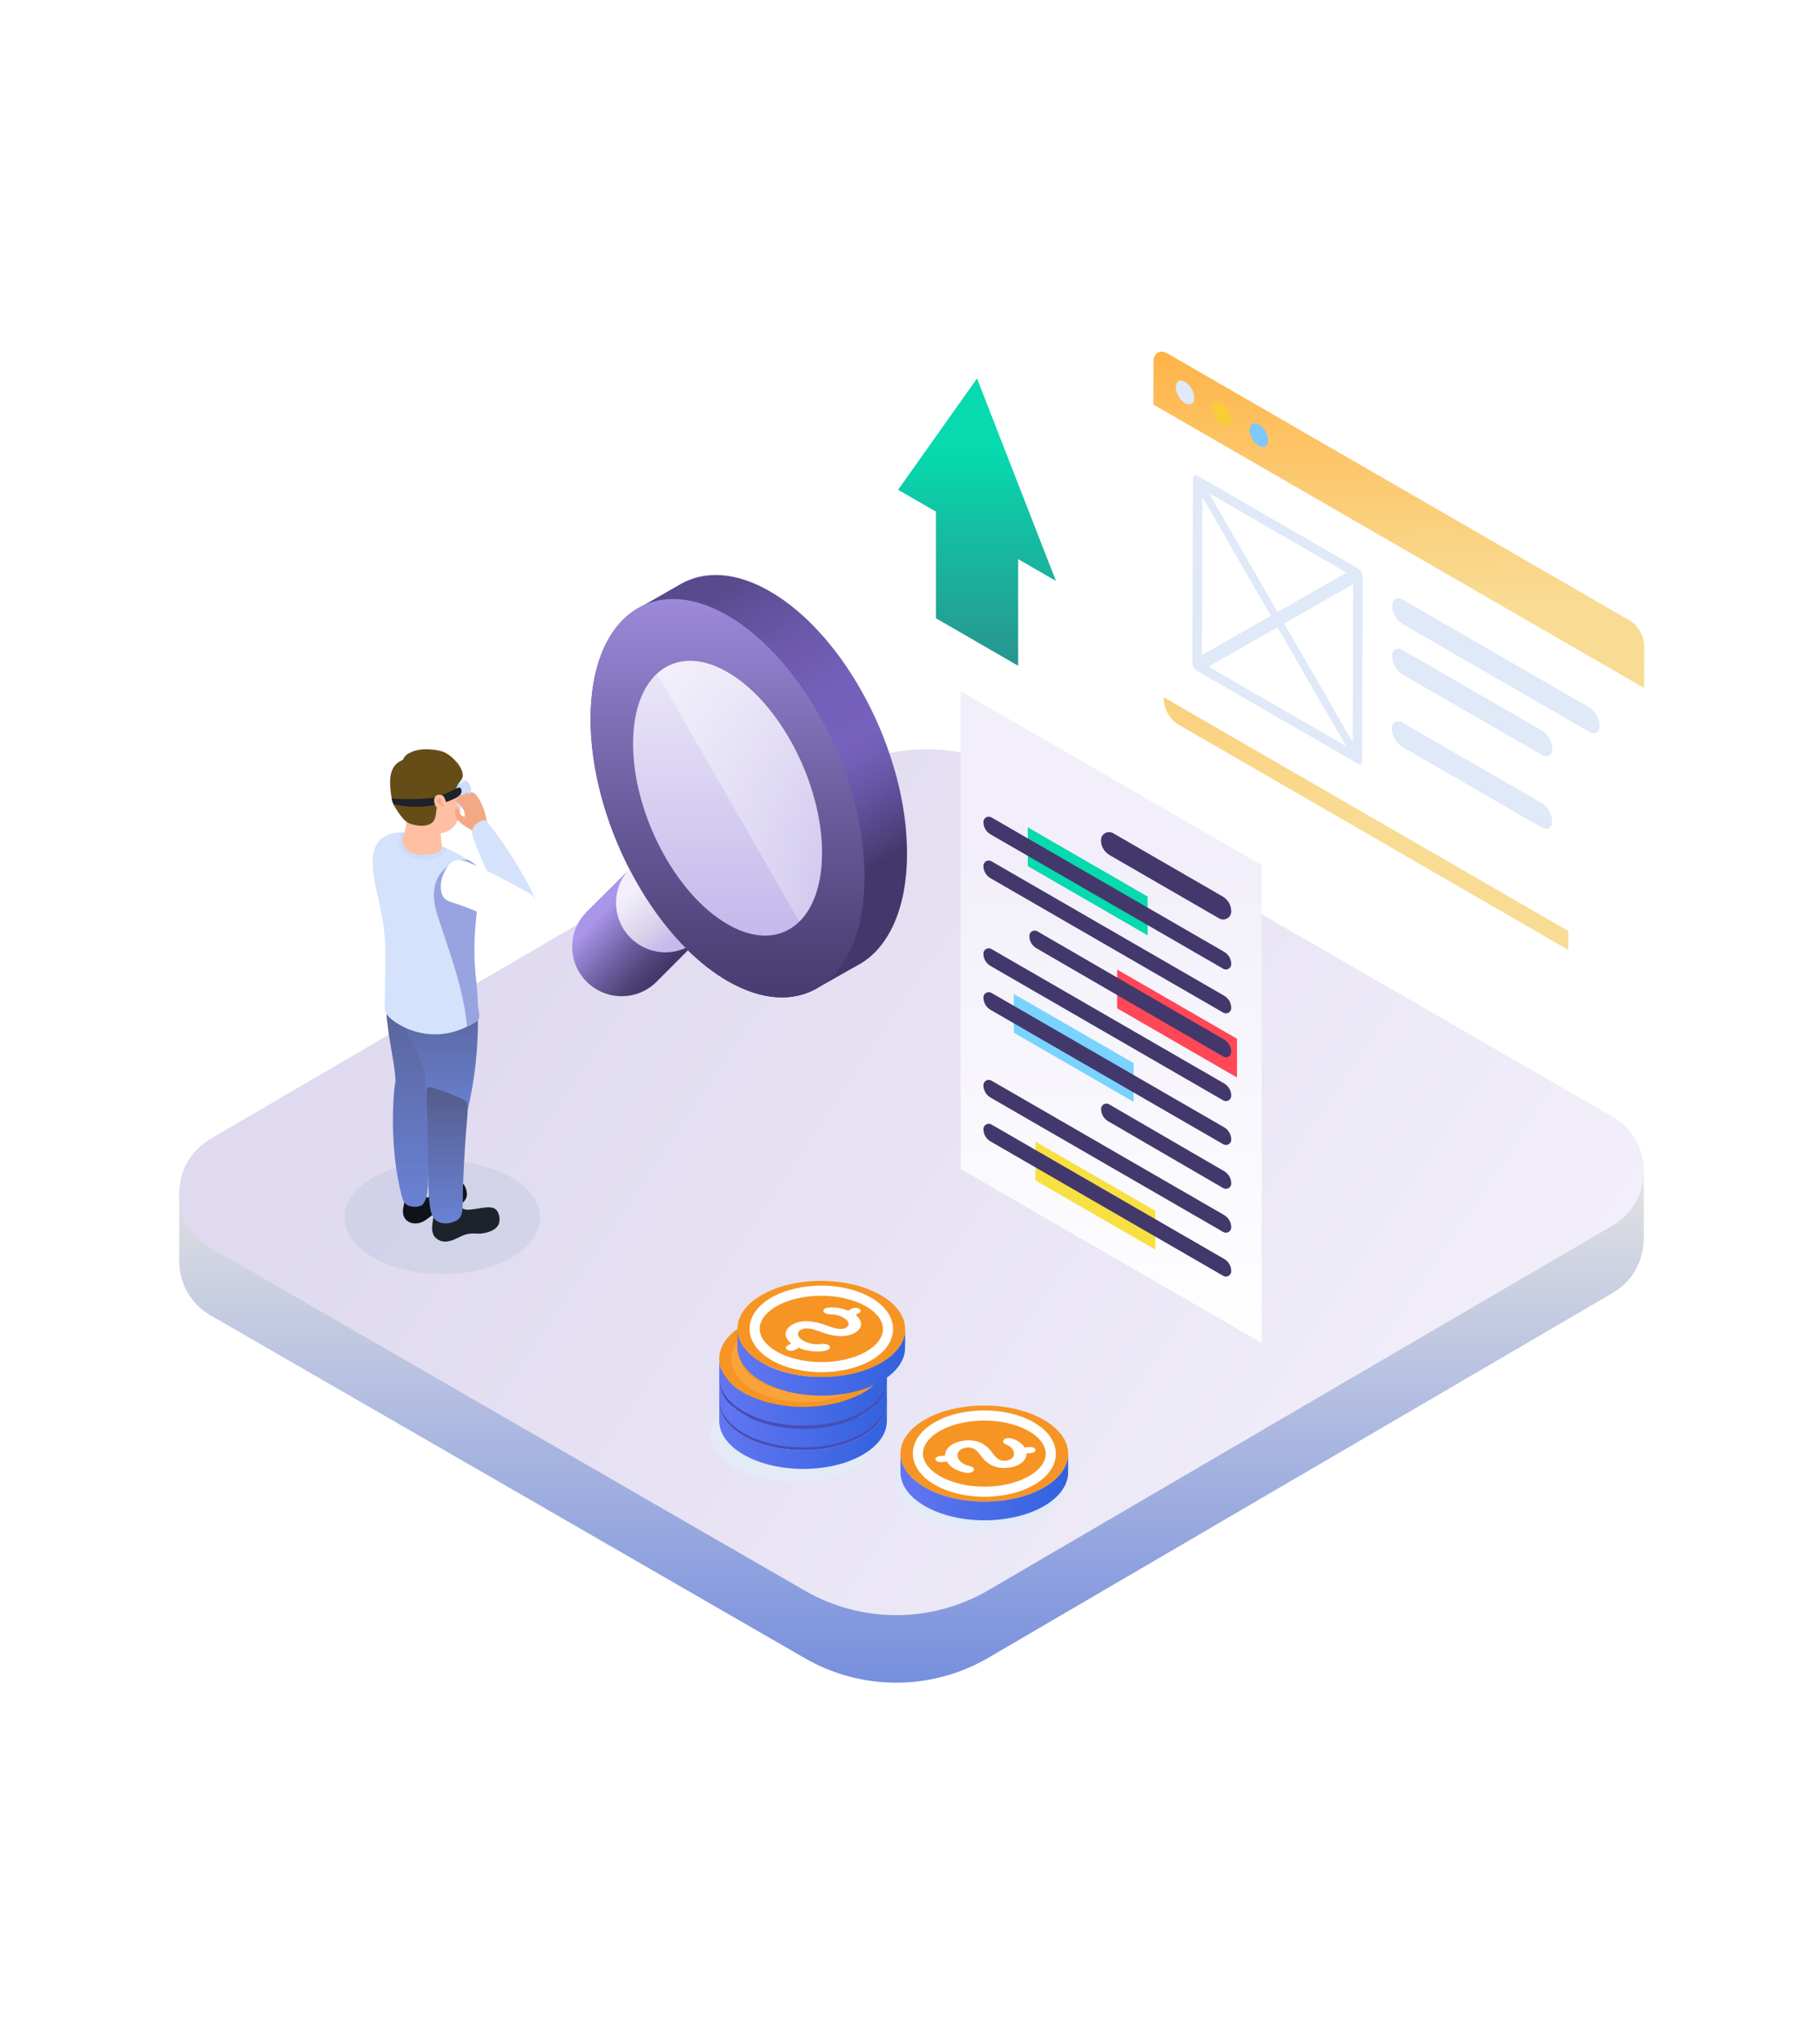 <svg width="264" height="296" viewBox="0 0 264 296" fill="none" xmlns="http://www.w3.org/2000/svg">
<path d="M26 173.062V182.857C26 185.933 27.517 189.009 30.551 190.767L116.703 240.455C124.932 245.222 135.07 245.222 143.3 240.455L233.886 187.538C236.867 185.812 238.376 182.811 238.427 179.789L238.437 179.786V169.857L26 173.062Z" fill="url(#paint0_linear_332_29993)"/>
<path d="M30.551 180.971L116.703 230.66C124.932 235.427 135.07 235.427 143.3 230.66L233.886 177.743C239.954 174.227 239.954 165.438 233.886 161.924L147.734 112.236C139.505 107.468 129.366 107.468 121.136 112.236L30.551 165.152C24.483 168.667 24.483 177.455 30.551 180.971Z" fill="url(#paint1_linear_332_29993)"/>
<path d="M95.267 142.348C93.967 143.662 92.164 144.476 90.169 144.476C86.207 144.476 82.995 141.264 82.995 137.301C82.995 135.38 83.754 133.64 84.982 132.352L84.979 132.35L91.073 126.286C91.146 126.2 91.222 126.115 91.3 126.031L99.789 137.819L95.267 142.348Z" fill="url(#paint2_linear_332_29993)"/>
<path d="M85.663 104.284C85.663 96.734 88.031 91.289 91.829 88.656H91.83C92.306 88.325 92.805 88.041 93.325 87.8L98.646 84.754C102.137 82.71 106.703 82.886 111.699 85.772C122.674 92.11 131.571 109.114 131.571 123.751C131.571 131.61 129.005 137.187 124.932 139.687C124.719 139.817 118.806 143.149 118.806 143.149C115.288 145.331 110.636 145.21 105.535 142.263C103.537 141.11 101.609 139.601 99.79 137.819L91.301 126.031C87.813 119.242 85.663 111.478 85.663 104.284Z" fill="url(#paint3_linear_332_29993)"/>
<path d="M105.357 132.236L95.223 122.099L91.432 125.891L91.433 125.892C90.152 127.189 89.36 128.968 89.36 130.935C89.36 134.898 92.572 138.111 96.534 138.111C98.374 138.111 100.046 137.412 101.316 136.273L101.32 136.276L105.357 132.236Z" fill="url(#paint4_linear_332_29993)"/>
<path d="M125.405 127.237C125.405 141.874 116.509 148.601 105.535 142.263C94.56 135.925 85.663 118.922 85.663 104.284C85.663 89.647 94.56 82.92 105.535 89.258C116.509 95.596 125.405 112.599 125.405 127.237Z" fill="url(#paint5_linear_332_29993)"/>
<path d="M119.24 123.676C119.24 133.772 113.103 138.412 105.535 134.041C97.965 129.669 91.829 117.942 91.829 107.846C91.829 97.75 97.965 93.11 105.535 97.481C113.104 101.853 119.24 113.581 119.24 123.676Z" fill="url(#paint6_linear_332_29993)"/>
<path opacity="0.6" d="M105.535 97.481C113.104 101.853 119.24 113.581 119.24 123.676C119.24 128.21 117.995 131.63 115.946 133.642L95.309 97.713C97.818 95.406 101.464 95.13 105.535 97.481Z" fill="url(#paint7_linear_332_29993)"/>
<g opacity="0.8" filter="url(#filter0_f_332_29993)">
<path d="M74.191 170.773C79.734 173.974 79.734 179.164 74.191 182.366C68.649 185.567 59.663 185.567 54.12 182.366C48.578 179.165 48.578 173.975 54.12 170.773C59.664 167.572 68.649 167.572 74.191 170.773Z" fill="#BCC5DF" fill-opacity="0.5"/>
</g>
<mask id="mask0_332_29993" style="mask-type:luminance" maskUnits="userSpaceOnUse" x="60" y="110" width="4" height="3">
<path d="M62.886 110.766L60.799 111.98C60.947 111.894 61.15 111.906 61.375 112.035L63.462 110.821C63.238 110.691 63.033 110.68 62.886 110.766Z" fill="white"/>
</mask>
<g mask="url(#mask0_332_29993)">
<path d="M61.375 112.034L63.462 110.82C63.238 110.69 63.033 110.679 62.885 110.765L60.798 111.978C60.947 111.892 61.151 111.904 61.375 112.034Z" fill="#7F89A6"/>
</g>
<path d="M58.728 174.022C58.797 173.83 58.924 173.73 59.277 173.714C59.695 173.694 60.114 173.691 60.532 173.679C61.098 173.664 61.664 173.647 62.23 173.632C62.217 173.174 62.221 172.709 62.187 172.252C62.783 172.402 63.122 172.239 63.705 172.047C64.39 171.821 65.085 171.619 65.785 171.443C66.085 171.368 66.398 171.297 66.698 171.369C67.455 171.552 67.826 172.823 67.7 173.479C67.611 173.942 67.281 174.328 66.9 174.608C66.329 175.027 65.533 175.356 64.829 175.435C64.075 175.52 63.377 175.729 62.755 176.181C61.951 176.766 61.371 177.392 60.332 177.429C59.288 177.466 58.448 176.803 58.447 175.726C58.447 175.339 58.527 174.959 58.609 174.582C58.66 174.345 58.679 174.159 58.728 174.022Z" fill="#0F1317"/>
<path d="M62.893 176.081C62.894 175.998 62.892 175.916 62.886 175.834C62.831 174.987 63.156 174.271 63.465 173.488C63.581 173.197 63.706 172.891 63.952 172.695C64.511 172.25 65.397 172.64 65.752 173.261C65.916 173.548 66.008 173.873 66.155 174.169C66.434 174.733 66.999 175.405 67.678 175.435C68.591 175.476 69.619 175.162 70.544 175.106C70.904 175.085 71.279 175.073 71.613 175.208C72.402 175.527 72.629 176.8 72.347 177.511C72.173 177.95 71.778 178.268 71.352 178.472C70.712 178.776 69.869 178.952 69.163 178.899C68.406 178.843 67.682 178.918 66.987 179.247C65.794 179.81 64.408 180.618 63.204 179.522C62.882 179.229 62.725 178.789 62.687 178.356C62.622 177.586 62.882 176.844 62.893 176.081Z" fill="#1C232A"/>
<path d="M63.265 158.526L63.692 156.734C63.522 157.325 63.382 157.924 63.265 158.526Z" fill="url(#paint8_linear_332_29993)"/>
<path d="M56.648 141.579C56.853 140.515 56.569 138.496 58.096 138.334C59.479 138.188 60.233 139.889 60.602 140.289C61.155 140.89 63.36 139.9 63.399 139.617C66.047 137.712 65.454 145.677 64.6 148.82C63.889 151.45 64.494 153.389 62.553 159.406C61.055 168.519 63.709 175.631 59.745 174.975C58.81 174.82 58.525 174.426 58.258 173.394C56.197 165.46 57.252 156.808 57.369 156.902C57.353 154.585 56.464 151.377 56.16 148.033C55.989 145.873 56.231 143.739 56.648 141.579Z" fill="url(#paint9_linear_332_29993)"/>
<path d="M56.648 141.579C56.853 140.515 56.569 138.496 58.096 138.334C59.479 138.188 60.233 139.889 60.602 140.289C61.155 140.89 63.36 139.9 63.399 139.617C66.047 137.712 65.454 145.677 64.6 148.82C64.141 150.516 64.181 152.298 63.882 154.025C63.567 155.847 63.121 157.647 62.553 159.406C62.301 160.942 62.182 162.503 62.129 164.06C62.036 166.745 62.127 169.435 62.009 172.12C61.984 172.692 61.948 173.271 61.769 173.814C61.667 174.119 61.517 174.438 61.298 174.677C61.197 174.788 61.064 174.868 60.922 174.923C61.782 168.598 61.241 162.515 60.603 156.241C60.185 153.106 58.374 150.344 56.16 148.034C56.153 147.939 56.145 147.843 56.138 147.747C56.009 145.68 56.257 143.608 56.648 141.579Z" fill="url(#paint10_linear_332_29993)"/>
<path d="M64.365 141.572C64.612 141.444 65.879 140.809 65.868 140.465C65.861 140.234 66.484 140.041 66.647 140.044C66.937 140.05 67.23 140.237 67.464 140.405C68.042 140.818 68.468 141.453 68.731 142.133C69.091 143.066 69.179 144.091 69.235 145.098C69.401 148.102 69.323 151.121 69.005 154.112C68.844 155.622 68.622 157.124 68.339 158.613C68.198 159.358 68.041 160.1 67.869 160.838C67.703 161.546 67.558 161.769 66.962 162.143C65.686 162.946 63.385 162.84 62.472 161.394C61.489 159.839 61.897 157.416 61.583 155.666C61.127 153.124 59.435 151.259 58.658 148.843C58.087 147.071 58.165 145.398 58.464 143.589C58.606 142.735 58.869 140.692 59.74 140.192C59.97 140.06 61.535 139.704 62.802 140.961C63.54 141.695 63.454 142.041 64.365 141.572Z" fill="url(#paint11_linear_332_29993)"/>
<path d="M55.672 134.552C55.616 134.104 55.549 133.658 55.471 133.213C55.097 131.081 54.459 128.998 54.191 126.847C53.983 125.176 53.832 123.093 55.158 121.802C55.373 121.592 55.622 121.417 55.883 121.268C58.458 119.814 60.921 121.585 63.334 122.454C64.918 123.026 66.439 123.775 67.858 124.682C68.352 124.997 68.858 125.214 69.19 125.706C69.543 126.228 69.731 126.79 69.767 127.421C69.807 128.136 69.677 128.848 69.557 129.555C68.862 133.669 68.558 137.875 69.054 142.017C69.213 143.342 69.273 144.682 69.347 146.015C69.374 146.517 69.691 147.306 69.437 147.767C69.172 148.249 68.194 148.653 67.723 148.892C66.418 149.555 64.97 149.941 63.507 150C61.242 150.091 58.953 149.401 57.117 148.073C56.328 147.502 55.742 146.864 55.793 145.884C55.856 144.655 55.818 143.412 55.848 142.178C55.907 139.637 55.989 137.082 55.672 134.552Z" fill="#D4E2FC"/>
<path d="M64.246 126.267C65.132 125.183 66.513 124.598 67.906 124.712C68.385 125.011 68.868 125.231 69.19 125.707C69.543 126.229 69.731 126.792 69.767 127.422C69.808 128.137 69.677 128.849 69.557 129.556C68.863 133.67 68.558 137.876 69.054 142.018C69.213 143.343 69.273 144.683 69.347 146.016C69.374 146.518 69.691 147.307 69.437 147.768C69.176 148.241 68.228 148.64 67.748 148.88C67.249 143.27 65.056 137.741 63.305 132.26C62.719 130.146 62.719 127.913 64.246 126.267Z" fill="#98A4E0"/>
<path d="M64.57 122.953C64.133 122.765 63.667 122.575 63.333 122.455C61.656 121.851 59.956 120.813 58.213 120.723C57.371 121.99 58.051 123.444 59.29 124.12C60.848 124.899 62.897 124.812 64.376 123.766C64.671 123.556 64.893 123.202 64.57 122.953Z" fill="#CDDCFB"/>
<path d="M67.781 162.023C67.669 163.325 67.566 164.629 67.476 165.932C67.404 166.963 67.34 167.995 67.285 169.027C67.244 169.822 67.208 170.618 67.181 171.412C67.029 175.767 67.49 176.747 65.437 177.311C64.977 177.437 64.489 177.475 64.027 177.361C62.69 177.03 62.458 175.855 62.294 174.399C62.201 173.58 62.159 172.594 62.133 171.765C62.11 171.065 62.096 170.365 62.084 169.665C62.068 168.718 62.057 167.771 62.047 166.823C62.034 165.574 62.025 164.325 62.016 163.075C62.005 161.478 61.868 159.847 61.857 158.249C61.856 158.017 62.002 157.776 62.187 157.654C62.428 157.496 67.237 159.256 67.727 159.8C67.727 159.8 67.92 160.414 67.781 162.023Z" fill="url(#paint12_linear_332_29993)"/>
<path d="M63.977 120.358C64.071 119.72 64.552 119.868 64.309 119.29C64.102 118.799 63.788 118.347 63.367 118.021C62.945 117.695 62.413 117.502 61.881 117.531C61.698 117.541 61.575 117.646 61.393 117.646C60.892 117.649 60.387 117.552 59.886 117.625C59.387 117.698 58.926 117.733 58.926 118.296C58.926 119.046 58.961 119.768 58.721 120.506C58.593 120.901 58.398 121.28 58.364 121.694C58.297 122.506 58.89 123.263 59.624 123.618C60.526 124.055 61.545 124.014 62.505 123.875C62.987 123.805 63.664 123.708 63.946 123.25C64.158 122.904 64.067 122.451 64.022 122.073C63.951 121.5 63.893 120.934 63.977 120.358Z" fill="#FFBFA2"/>
<path d="M66.117 112.196C66.419 112.564 66.656 112.979 66.728 113.466C66.891 114.549 66.454 115.662 66.689 116.737C66.917 117.778 66.471 120.143 64.418 120.749C63.38 121.056 61.33 120.697 60.67 120.381C59.786 119.958 59.201 119.1 58.679 118.269C54.391 111.458 63.209 108.657 66.117 112.196Z" fill="#FFBFA2"/>
<path d="M65.501 114.326L67.541 113.139C67.977 113.391 68.333 114.007 68.332 114.508C68.331 114.769 68.331 115.029 68.329 115.29C68.329 115.478 68.338 115.667 68.328 115.853C68.315 116.085 68.202 116.273 68.025 116.422C67.862 116.558 67.672 116.656 67.509 116.791C67.442 116.846 67.379 116.907 67.304 116.951C67.234 116.991 67.155 117.015 67.076 117.033C66.93 117.068 66.776 117.091 66.63 117.057C66.491 117.025 66.364 116.931 66.309 116.795C66.259 116.668 66.288 116.504 66.288 116.37C66.289 116.145 66.289 115.92 66.29 115.693C66.292 115.192 65.936 114.577 65.501 114.326Z" fill="#CDDCFB"/>
<path d="M65.501 114.326L67.541 113.139L63.249 110.66L61.208 111.847L65.501 114.326Z" fill="#ECF5FE"/>
<path d="M56.724 115.215C56.752 115.417 56.781 115.618 56.819 115.818C56.848 115.97 56.883 116.119 56.931 116.266C56.971 116.393 57.019 116.516 57.074 116.636C57.278 117.092 57.568 117.509 57.856 117.92C58.254 118.487 58.681 119.077 59.306 119.378C59.575 119.509 59.87 119.579 60.163 119.643C60.974 119.823 62.171 119.861 62.794 119.188C63.071 118.89 63.182 118.466 63.234 118.07C63.283 117.68 63.296 117.347 63.401 116.954C63.427 116.857 63.453 116.762 63.483 116.668C63.53 116.515 63.585 116.365 63.663 116.226C63.792 116.001 63.987 115.802 64.235 115.727C64.659 115.597 65.169 115.838 65.538 115.593C65.728 115.466 65.824 115.242 65.91 115.032C65.996 114.823 66.072 114.59 66.158 114.361C66.272 114.058 66.403 113.759 66.59 113.521C66.69 113.395 66.807 113.281 66.885 113.14C66.994 112.949 67.12 112.77 67.129 112.551C67.17 111.553 66.349 110.569 65.66 109.933C65.29 109.592 64.879 109.284 64.417 109.084C64.01 108.909 63.572 108.822 63.135 108.76C61.838 108.573 60.451 108.604 59.308 109.241C59.006 109.409 58.715 109.63 58.568 109.946C58.535 110.016 58.51 110.091 58.46 110.151C58.395 110.229 58.293 110.27 58.199 110.315C57.887 110.46 57.633 110.643 57.425 110.857C56.376 111.938 56.526 113.779 56.724 115.215Z" fill="#664D17"/>
<path d="M56.82 115.818C56.849 115.97 56.884 116.119 56.932 116.266C56.972 116.393 57.02 116.516 57.075 116.636C59.18 117.107 61.396 117.149 63.484 116.668C64.348 116.469 65.19 116.181 65.994 115.797C66.251 115.674 66.511 115.535 66.702 115.324C66.893 115.112 67.007 114.808 66.923 114.535C66.801 114.131 66.619 114.142 66.159 114.361C65.641 114.608 64.769 115.116 63.229 115.588C62.242 115.891 59.243 115.961 56.82 115.818Z" fill="#1C232A"/>
<path d="M63.771 115.263C62.949 115.193 62.723 116.211 63.274 117.011C63.435 117.244 63.723 117.453 63.935 117.64C65.388 118.921 65.782 117.568 65.321 117.132C64.25 116.121 64.805 115.35 63.771 115.263Z" fill="#FFBFA2"/>
<path d="M63.994 116.819C63.9 116.731 62.971 116.161 63.617 115.794C63.795 115.693 63.99 115.851 64.014 116.039C64.026 116.136 63.995 116.236 64.008 116.333C64.015 116.391 64.038 116.445 64.068 116.496C64.148 116.633 64.43 116.768 64.371 116.965C64.319 117.14 64.047 116.87 63.994 116.819Z" fill="#F3A984"/>
<path d="M66.955 115.299C66.645 115.251 66.236 115.557 66.485 115.726C66.32 115.747 66.163 115.874 66.159 116.038C66.155 116.253 66.381 116.385 66.549 116.518C66.78 116.701 66.94 116.956 67.095 117.206C67.423 117.734 67.502 118.449 67.396 118.436C67.128 118.402 66.849 118.269 66.743 118.021C66.681 117.876 66.684 117.708 66.61 117.57C66.549 117.456 66.441 117.374 66.336 117.299C66.299 117.273 66.26 117.246 66.215 117.242C66.121 117.235 66.053 117.333 66.028 117.424C65.99 117.567 66.006 117.718 66.023 117.866C66.066 118.227 66.119 118.609 66.353 118.886C66.43 118.978 66.525 119.054 66.61 119.138C66.704 119.23 66.785 119.335 66.888 119.418C67.019 119.524 67.84 120.116 68.206 120.266C69.493 121.396 70.351 120.863 70.599 119.815C70.718 119.312 70.427 118.101 70.211 117.455C70.205 117.435 70.204 117.416 70.196 117.396C70.183 117.361 70.168 117.321 70.153 117.282C70.151 117.279 70.151 117.277 70.15 117.275C70.149 117.273 70.149 117.272 70.148 117.27C69.802 116.381 68.977 114.598 68.216 114.958C68.214 115.019 68.212 115.08 68.21 115.14C67.263 114.764 67.552 115.392 66.955 115.299Z" fill="#F3A984"/>
<path d="M69.144 119.453C69.421 119.222 70.031 118.866 70.426 119.017C70.752 119.141 71.059 119.702 71.275 119.952C72.382 121.249 78.017 129.556 77.854 131.574C77.769 132.619 75.321 132.753 73.91 131.84C72.399 130.862 69.335 123.452 68.72 121.81C68.585 121.45 68.454 121.081 68.458 120.698C68.462 120.259 68.741 119.787 69.144 119.453Z" fill="#D4E2FC"/>
<path d="M68.434 125.273C67.496 124.81 66.408 124.489 65.517 125.057C65.148 125.292 64.882 125.659 64.67 126.042C64.113 127.05 63.771 128.165 64.008 129.317C64.054 129.537 64.118 129.756 64.229 129.952C64.637 130.675 65.393 130.799 66.105 131.035C66.962 131.318 67.802 131.649 68.639 131.987C70.31 132.662 71.975 133.376 73.725 133.822C74.751 134.084 75.909 134.232 76.807 133.673C77.412 133.297 77.816 132.612 77.85 131.9C77.936 130.171 76.875 129.581 76.685 129.475C70.699 126.162 68.298 125.206 68.434 125.273Z" fill="white"/>
<path d="M130.275 71.032L141.721 54.887L153.168 84.251L147.686 81.087V96.551L135.756 89.66V74.196L130.275 71.032Z" fill="url(#paint13_linear_332_29993)"/>
<path d="M227.612 96.252L168.941 62.342L168.83 101.507C168.826 102.807 169.746 104.394 170.877 105.046L227.493 137.77L227.612 96.252Z" fill="url(#paint14_linear_332_29993)"/>
<path d="M167.304 58.67L238.482 99.777L238.371 138.941C238.367 140.241 237.448 140.765 236.317 140.113L169.24 101.374C168.109 100.722 167.189 99.135 167.193 97.835L167.304 58.67Z" fill="white"/>
<path d="M236.459 90.02C237.589 90.673 238.503 92.256 238.5 93.563L238.482 99.777L167.304 58.67L167.322 52.456C167.325 51.149 168.252 50.629 169.382 51.281L236.459 90.02Z" fill="url(#paint15_linear_332_29993)"/>
<path d="M171.895 58.471C171.152 58.042 170.552 57.002 170.554 56.148C170.557 55.302 171.161 54.958 171.904 55.387C172.64 55.812 173.24 56.852 173.238 57.697C173.235 58.551 172.63 58.896 171.895 58.471Z" fill="#DFE9F7"/>
<path d="M177.247 61.562C176.504 61.133 175.911 60.097 175.913 59.244C175.915 58.398 176.513 58.049 177.255 58.478C177.991 58.904 178.592 59.943 178.589 60.789C178.587 61.643 177.983 61.987 177.247 61.562Z" fill="#F9CC38"/>
<path d="M223.635 105.929C224.485 106.42 225.171 107.61 225.168 108.587C225.165 109.564 224.474 109.958 223.624 109.467L203.46 97.821C202.61 97.331 201.93 96.144 201.933 95.168C201.936 94.191 202.621 93.793 203.47 94.284L223.635 105.929Z" fill="#DFE9F7"/>
<path d="M230.486 102.569C231.336 103.059 232.023 104.25 232.02 105.226C232.017 106.203 231.325 106.597 230.476 106.106L203.481 90.515C202.631 90.025 201.951 88.838 201.953 87.862C201.956 86.885 202.641 86.487 203.49 86.979L230.486 102.569Z" fill="#DFE9F7"/>
<path d="M182.599 64.653C181.863 64.228 181.263 63.188 181.265 62.335C181.267 61.488 181.872 61.144 182.607 61.569C183.35 61.998 183.944 63.034 183.941 63.88C183.939 64.734 183.342 65.082 182.599 64.653Z" fill="#7EC8FF"/>
<path d="M197.604 83.278C197.638 83.397 197.657 83.509 197.657 83.609L197.581 110.332C197.581 110.432 197.56 110.52 197.527 110.601C197.459 110.755 197.325 110.831 197.157 110.811C197.07 110.8 196.983 110.772 196.896 110.722L173.647 97.295C173.56 97.245 173.467 97.168 173.386 97.083C173.219 96.91 173.086 96.678 173.02 96.447C172.986 96.328 172.967 96.216 172.967 96.116L173.043 69.393C173.043 69.293 173.064 69.205 173.097 69.124C173.165 68.971 173.299 68.894 173.466 68.914C173.546 68.922 173.64 68.953 173.727 69.003L196.976 82.43C197.063 82.481 197.15 82.554 197.238 82.642C197.405 82.816 197.538 83.047 197.604 83.278ZM174.403 72.082L174.337 95.006L184.345 89.301L174.403 72.082ZM196.221 107.644L196.287 84.72L186.279 90.418L196.221 107.644ZM175.305 96.681L195.249 108.199L185.306 90.972L175.305 96.681ZM195.32 83.045L175.376 71.527L185.312 88.75L195.32 83.045Z" fill="#DFE9F7"/>
<path d="M223.605 116.449C224.455 116.94 225.142 118.13 225.139 119.106C225.136 120.083 224.445 120.477 223.595 119.986L203.43 108.341C202.58 107.85 201.901 106.664 201.903 105.687C201.906 104.71 202.59 104.312 203.44 104.803L223.605 116.449Z" fill="#DFE9F7"/>
<path d="M183.013 125.459L139.343 100.238V169.538L183.013 194.758V125.459Z" fill="url(#paint16_linear_332_29993)"/>
<path d="M166.471 130.023V135.647L149.086 125.607V119.983L166.471 130.023Z" fill="#06DAAE"/>
<path d="M179.432 150.643V156.267L162.047 146.227V140.603L179.432 150.643Z" fill="#FF4757"/>
<path d="M164.44 154.183V159.807L147.056 149.766V144.143L164.44 154.183Z" fill="#79D3FE"/>
<path d="M167.584 175.604V181.227L150.2 171.187V165.563L167.584 175.604Z" fill="#F7E041"/>
<path d="M177.349 130.01L161.457 120.832C160.677 120.381 159.701 120.944 159.701 121.846C159.701 122.739 160.177 123.565 160.951 124.012L176.842 133.19C177.623 133.641 178.599 133.078 178.599 132.176C178.599 131.282 178.122 130.456 177.349 130.01Z" fill="#43386B"/>
<path d="M177.565 138.037L143.808 118.542C143.293 118.245 142.649 118.617 142.649 119.212C142.649 119.951 143.043 120.634 143.683 121.003L177.44 140.498C177.955 140.795 178.599 140.424 178.599 139.828C178.599 139.09 178.205 138.407 177.565 138.037Z" fill="#43386B"/>
<path d="M177.565 144.399L143.808 124.904C143.293 124.607 142.649 124.979 142.649 125.574C142.649 126.313 143.043 126.996 143.683 127.365L177.44 146.86C177.955 147.157 178.599 146.786 178.599 146.191C178.599 145.452 178.205 144.769 177.565 144.399Z" fill="#43386B"/>
<path d="M177.565 150.762L150.469 135.063C149.953 134.766 149.31 135.138 149.31 135.733C149.31 136.472 149.704 137.155 150.344 137.524L177.44 153.223C177.955 153.52 178.599 153.148 178.599 152.553C178.599 151.814 178.205 151.131 177.565 150.762Z" fill="#43386B"/>
<path d="M177.565 157.124L143.808 137.629C143.293 137.332 142.649 137.704 142.649 138.299C142.649 139.038 143.043 139.721 143.683 140.09L177.44 159.585C177.955 159.882 178.599 159.51 178.599 158.915C178.599 158.176 178.205 157.493 177.565 157.124Z" fill="#43386B"/>
<path d="M177.565 163.486L143.808 143.991C143.293 143.694 142.649 144.065 142.649 144.661C142.649 145.4 143.043 146.083 143.683 146.452L177.44 165.947C177.955 166.244 178.599 165.872 178.599 165.277C178.599 164.538 178.205 163.855 177.565 163.486Z" fill="#43386B"/>
<path d="M177.565 169.848L160.875 160.152C160.359 159.855 159.716 160.227 159.716 160.822C159.716 161.561 160.11 162.244 160.75 162.613L177.44 172.309C177.955 172.606 178.599 172.234 178.599 171.639C178.599 170.9 178.205 170.217 177.565 169.848Z" fill="#43386B"/>
<path d="M177.565 176.21L143.808 156.715C143.293 156.418 142.649 156.789 142.649 157.385C142.649 158.123 143.043 158.807 143.683 159.176L177.44 178.671C177.955 178.968 178.599 178.596 178.599 178.002C178.599 177.262 178.205 176.58 177.565 176.21Z" fill="#43386B"/>
<path d="M177.565 182.572L143.808 163.077C143.293 162.78 142.649 163.151 142.649 163.746C142.649 164.485 143.043 165.168 143.683 165.537L177.44 185.032C177.955 185.329 178.599 184.957 178.599 184.362C178.599 183.624 178.205 182.941 177.565 182.572Z" fill="#43386B"/>
<path d="M123.804 203.008C119.041 200.286 111.341 200.284 106.604 203.008C101.872 205.729 101.901 210.143 106.664 212.865C111.428 215.586 119.128 215.588 123.86 212.867C128.597 210.143 128.568 205.729 123.804 203.008Z" fill="#E3EBF6"/>
<path d="M104.33 203.321L104.322 206.025C104.317 207.821 105.515 209.62 107.913 210.99C112.677 213.711 120.376 213.714 125.109 210.992C127.461 209.639 128.638 207.87 128.643 206.097L128.651 203.393C128.646 205.166 127.469 206.935 125.117 208.288C120.384 211.01 112.684 211.007 107.921 208.286C105.523 206.916 104.325 205.117 104.33 203.321Z" fill="url(#paint17_linear_332_29993)"/>
<path d="M125.061 198.429C120.297 195.708 112.597 195.705 107.861 198.429C103.128 201.151 103.158 205.564 107.921 208.286C112.684 211.007 120.384 211.01 125.117 208.288C129.854 205.564 129.824 201.151 125.061 198.429Z" fill="#474EB8"/>
<path d="M123.307 199.437C119.519 197.273 113.394 197.271 109.626 199.437C105.862 201.602 105.885 205.113 109.674 207.277C113.463 209.442 119.588 209.444 123.352 207.279C127.12 205.113 127.096 201.602 123.307 199.437Z" stroke="#A0D6FF" stroke-width="1.463" stroke-miterlimit="10"/>
<path d="M121.945 200.422C121.8 200.339 121.625 200.297 121.42 200.297C121.207 200.302 121.015 200.348 120.871 200.431L120.386 200.71C119.428 200.309 118.339 200.15 117.333 200.292C117.209 200.309 117.103 200.341 117.018 200.39C116.988 200.407 116.954 200.432 116.907 200.469C116.827 200.554 116.78 200.645 116.785 200.74C116.782 200.85 116.885 200.977 117.048 201.07C117.202 201.158 117.368 201.209 117.543 201.221C118.043 201.239 118.431 201.275 118.7 201.336C119.042 201.415 119.375 201.547 119.705 201.735C120.094 201.958 120.352 202.221 120.426 202.478C120.517 202.74 120.399 202.989 120.071 203.177C119.706 203.388 119.267 203.41 118.72 203.307C118.271 203.216 117.814 203.068 117.032 202.777C116.16 202.483 115.374 202.293 114.627 202.246C113.731 202.192 112.951 202.351 112.305 202.723C111.68 203.082 111.35 203.547 111.323 204.033C111.296 204.525 111.58 205.028 112.125 205.461L111.576 205.777C111.27 205.953 111.267 206.224 111.571 206.398C111.879 206.574 112.366 206.579 112.672 206.403L113.208 206.095C113.819 206.357 114.477 206.528 115.173 206.594C115.868 206.66 116.504 206.638 117.054 206.518C117.228 206.486 117.369 206.435 117.479 206.371C117.543 206.334 117.598 206.288 117.653 206.236C117.742 206.131 117.746 206.011 117.681 205.872C117.634 205.777 117.565 205.709 117.48 205.66C117.291 205.552 116.963 205.51 116.498 205.542C115.569 205.665 114.651 205.5 113.88 205.06C113.495 204.841 113.208 204.559 113.134 204.278C113.034 203.987 113.148 203.706 113.513 203.496C113.866 203.293 114.301 203.234 114.818 203.315C115.172 203.371 115.505 203.469 115.993 203.64L116.206 203.709C117.228 204.107 118.147 204.33 118.945 204.386C119.905 204.452 120.702 204.298 121.352 203.924C121.947 203.581 122.243 203.136 122.253 202.664C122.268 202.209 121.979 201.738 121.482 201.336L121.967 201.057C122.111 200.974 122.188 200.862 122.187 200.734C122.186 200.618 122.108 200.515 121.945 200.422Z" fill="white"/>
<path d="M104.33 200.195L104.322 202.899C104.317 204.695 105.515 206.494 107.913 207.864C112.677 210.586 120.376 210.588 125.109 207.866C127.461 206.514 128.638 204.744 128.643 202.972L128.651 200.268C128.646 202.04 127.469 203.81 125.117 205.163C120.384 207.884 112.684 207.882 107.921 205.16C105.523 203.79 104.325 201.991 104.33 200.195Z" fill="url(#paint18_linear_332_29993)"/>
<path d="M125.061 195.304C120.297 192.582 112.597 192.58 107.861 195.304C103.128 198.025 103.158 202.439 107.921 205.16C112.684 207.882 120.384 207.884 125.117 205.163C129.854 202.439 129.824 198.025 125.061 195.304Z" fill="#474EB8"/>
<path d="M123.307 196.312C119.519 194.147 113.394 194.145 109.626 196.312C105.862 198.476 105.885 201.987 109.674 204.152C113.463 206.316 119.588 206.318 123.352 204.153C127.12 201.987 127.096 198.476 123.307 196.312Z" stroke="#A0D6FF" stroke-width="1.463" stroke-miterlimit="10"/>
<path d="M121.945 197.296C121.8 197.213 121.625 197.172 121.42 197.172C121.207 197.177 121.015 197.223 120.871 197.306L120.386 197.585C119.428 197.184 118.339 197.025 117.333 197.167C117.209 197.184 117.103 197.216 117.018 197.265C116.988 197.282 116.954 197.306 116.907 197.343C116.827 197.429 116.78 197.519 116.785 197.614C116.782 197.724 116.885 197.851 117.048 197.944C117.202 198.032 117.368 198.084 117.543 198.096C118.043 198.113 118.431 198.15 118.7 198.211C119.042 198.289 119.375 198.421 119.705 198.609C120.094 198.832 120.352 199.096 120.426 199.353C120.517 199.614 120.399 199.864 120.071 200.052C119.706 200.262 119.267 200.284 118.72 200.182C118.271 200.091 117.814 199.942 117.032 199.651C116.16 199.358 115.374 199.167 114.627 199.12C113.731 199.067 112.951 199.226 112.305 199.597C111.68 199.957 111.35 200.421 111.323 200.908C111.296 201.399 111.58 201.903 112.125 202.336L111.576 202.651C111.27 202.827 111.267 203.099 111.571 203.272C111.879 203.448 112.366 203.453 112.672 203.277L113.208 202.969C113.819 203.231 114.477 203.402 115.173 203.468C115.868 203.534 116.504 203.512 117.054 203.392C117.228 203.36 117.369 203.309 117.479 203.245C117.543 203.208 117.598 203.162 117.653 203.11C117.742 203.005 117.746 202.885 117.681 202.746C117.634 202.651 117.565 202.582 117.48 202.533C117.291 202.426 116.963 202.384 116.498 202.416C115.569 202.538 114.651 202.374 113.88 201.934C113.495 201.714 113.208 201.433 113.134 201.152C113.034 200.861 113.148 200.58 113.513 200.37C113.866 200.167 114.301 200.108 114.818 200.189C115.172 200.245 115.505 200.343 115.993 200.514L116.206 200.582C117.228 200.981 118.147 201.204 118.945 201.26C119.905 201.326 120.702 201.172 121.352 200.797C121.947 200.455 122.243 200.01 122.253 199.538C122.268 199.083 121.979 198.611 121.482 198.21L121.967 197.931C122.111 197.848 122.188 197.736 122.187 197.608C122.186 197.492 122.108 197.389 121.945 197.296Z" fill="white"/>
<path d="M104.33 197.035L104.322 199.739C104.317 201.535 105.515 203.334 107.913 204.704C112.677 207.426 120.376 207.428 125.109 204.706C127.461 203.353 128.638 201.584 128.643 199.812L128.651 197.108C128.646 198.88 127.469 200.65 125.117 202.002C120.384 204.724 112.684 204.722 107.921 202C105.523 200.63 104.325 198.831 104.33 197.035Z" fill="url(#paint19_linear_332_29993)"/>
<path d="M125.061 192.143C120.297 189.422 112.597 189.42 107.861 192.143C103.128 194.865 103.158 199.279 107.921 202C112.684 204.722 120.384 204.724 125.117 202.002C129.854 199.279 129.824 194.865 125.061 192.143Z" fill="#F69524"/>
<path d="M123.307 193.152C119.519 190.987 113.394 190.986 109.626 193.152C105.862 195.317 105.885 198.827 109.674 200.992C113.463 203.157 119.588 203.158 123.352 200.994C127.12 198.827 127.096 195.317 123.307 193.152Z" stroke="#F9A338" stroke-width="1.463" stroke-miterlimit="10"/>
<path d="M121.945 194.136C121.8 194.053 121.625 194.012 121.42 194.012C121.207 194.017 121.015 194.063 120.871 194.146L120.386 194.425C119.428 194.024 118.339 193.865 117.333 194.007C117.209 194.024 117.103 194.056 117.018 194.105C116.988 194.122 116.954 194.147 116.907 194.183C116.827 194.269 116.78 194.359 116.785 194.455C116.782 194.565 116.885 194.692 117.048 194.785C117.202 194.873 117.368 194.924 117.543 194.936C118.043 194.953 118.431 194.99 118.7 195.051C119.042 195.129 119.375 195.261 119.705 195.45C120.094 195.672 120.352 195.936 120.426 196.193C120.517 196.455 120.399 196.704 120.071 196.892C119.706 197.103 119.267 197.124 118.72 197.022C118.271 196.932 117.814 196.783 117.032 196.491C116.16 196.198 115.374 196.007 114.627 195.961C113.731 195.907 112.951 196.066 112.305 196.437C111.68 196.797 111.35 197.261 111.323 197.748C111.296 198.24 111.58 198.743 112.125 199.176L111.576 199.492C111.27 199.668 111.267 199.939 111.571 200.113C111.879 200.289 112.366 200.294 112.672 200.118L113.208 199.81C113.819 200.071 114.477 200.242 115.173 200.309C115.868 200.375 116.504 200.353 117.054 200.233C117.228 200.201 117.369 200.15 117.479 200.086C117.543 200.05 117.598 200.003 117.653 199.952C117.742 199.846 117.746 199.727 117.681 199.587C117.634 199.492 117.565 199.424 117.48 199.375C117.291 199.267 116.963 199.226 116.498 199.257C115.569 199.38 114.651 199.216 113.88 198.776C113.495 198.556 113.208 198.275 113.134 197.993C113.034 197.703 113.148 197.421 113.513 197.211C113.866 197.008 114.301 196.949 114.818 197.03C115.172 197.086 115.505 197.184 115.993 197.355L116.206 197.424C117.228 197.822 118.147 198.045 118.945 198.101C119.905 198.167 120.702 198.013 121.352 197.639C121.947 197.296 122.243 196.851 122.253 196.379C122.268 195.924 121.979 195.453 121.482 195.051L121.967 194.773C122.111 194.69 122.188 194.577 122.187 194.45C122.186 194.332 122.108 194.229 121.945 194.136Z" fill="white"/>
<path d="M106.976 192.689L106.968 195.393C106.963 197.189 108.161 198.988 110.559 200.358C115.323 203.08 123.023 203.082 127.755 200.361C130.107 199.008 131.284 197.238 131.289 195.466L131.297 192.762C131.292 194.534 130.115 196.304 127.763 197.657C123.03 200.378 115.33 200.376 110.567 197.655C108.169 196.285 106.971 194.485 106.976 192.689Z" fill="url(#paint20_linear_332_29993)"/>
<path d="M127.707 187.798C122.944 185.076 115.244 185.074 110.507 187.798C105.775 190.519 105.804 194.933 110.568 197.655C115.331 200.376 123.031 200.378 127.763 197.657C132.5 194.933 132.47 190.519 127.707 187.798Z" fill="#F69524"/>
<path d="M125.954 188.806C122.165 186.641 116.041 186.64 112.273 188.806C108.509 190.971 108.532 194.481 112.321 196.646C116.11 198.811 122.235 198.812 125.999 196.648C129.766 194.481 129.743 190.971 125.954 188.806Z" stroke="white" stroke-width="1.463" stroke-miterlimit="10"/>
<path d="M124.591 189.791C124.446 189.708 124.271 189.666 124.066 189.666C123.853 189.671 123.661 189.717 123.517 189.801L123.032 190.08C122.074 189.679 120.985 189.519 119.979 189.661C119.855 189.679 119.749 189.71 119.664 189.759C119.634 189.777 119.6 189.801 119.553 189.838C119.473 189.924 119.426 190.014 119.431 190.109C119.428 190.219 119.531 190.346 119.694 190.439C119.848 190.527 120.014 190.578 120.189 190.591C120.689 190.608 121.077 190.645 121.346 190.705C121.688 190.784 122.021 190.916 122.351 191.104C122.74 191.327 122.997 191.591 123.072 191.847C123.163 192.109 123.045 192.358 122.717 192.547C122.352 192.757 121.913 192.779 121.366 192.676C120.917 192.586 120.46 192.437 119.678 192.146C118.806 191.852 118.02 191.662 117.273 191.615C116.377 191.561 115.597 191.72 114.951 192.092C114.326 192.451 113.996 192.916 113.969 193.402C113.942 193.894 114.226 194.397 114.771 194.831L114.222 195.146C113.916 195.322 113.913 195.594 114.217 195.767C114.525 195.943 115.012 195.948 115.318 195.772L115.854 195.464C116.465 195.726 117.123 195.897 117.819 195.963C118.514 196.029 119.15 196.007 119.7 195.887C119.874 195.855 120.015 195.804 120.125 195.741C120.189 195.704 120.244 195.658 120.299 195.606C120.388 195.501 120.392 195.381 120.327 195.242C120.28 195.147 120.211 195.078 120.126 195.029C119.937 194.922 119.609 194.88 119.144 194.912C118.215 195.034 117.297 194.87 116.526 194.43C116.141 194.21 115.854 193.929 115.78 193.648C115.68 193.357 115.794 193.075 116.159 192.865C116.512 192.663 116.947 192.604 117.464 192.685C117.818 192.741 118.151 192.839 118.639 193.01L118.852 193.078C119.874 193.477 120.793 193.699 121.59 193.755C122.551 193.821 123.348 193.667 123.998 193.293C124.593 192.951 124.889 192.506 124.899 192.034C124.914 191.579 124.625 191.107 124.128 190.706L124.613 190.427C124.757 190.344 124.834 190.231 124.833 190.104C124.832 189.986 124.754 189.884 124.591 189.791Z" fill="white"/>
<path d="M139.949 208.202C137.416 208.458 135.21 209.146 133.519 210.111C130.791 211.666 129.4 213.94 130.133 216.28C130.592 217.742 131.814 219.017 133.522 219.992C136.243 221.547 140.195 222.343 144.255 221.931C146.786 221.674 148.992 220.985 150.684 220.021C153.412 218.466 154.804 216.193 154.072 213.852C153.612 212.391 152.39 211.116 150.682 210.141C147.962 208.586 144.009 207.79 139.949 208.202Z" fill="#E3EBF6"/>
<path d="M140.631 203.946C138.098 204.202 135.891 204.89 134.2 205.855C131.472 207.41 130.082 209.684 130.814 212.025C131.273 213.486 132.496 214.761 134.203 215.736C136.924 217.291 140.876 218.087 144.936 217.676C147.467 217.418 149.673 216.729 151.365 215.765C154.093 214.21 155.485 211.937 154.753 209.596C154.294 208.134 153.071 206.86 151.364 205.885C148.643 204.331 144.691 203.534 140.631 203.946Z" fill="#F69524"/>
<path d="M141.078 205.37C139.07 205.573 137.322 206.119 135.982 206.884C133.82 208.116 132.718 209.918 133.298 211.773C133.662 212.931 134.631 213.941 135.984 214.714C138.141 215.946 141.273 216.578 144.49 216.251C146.496 216.047 148.245 215.502 149.585 214.737C151.747 213.505 152.85 211.704 152.27 209.849C151.906 208.69 150.937 207.68 149.584 206.907C147.427 205.675 144.295 205.044 141.078 205.37Z" stroke="white" stroke-width="1.463" stroke-miterlimit="10"/>
<path d="M149.995 209.978C149.963 209.959 149.927 209.943 149.887 209.927C149.712 209.861 149.511 209.839 149.307 209.858L148.633 209.927C148.409 209.558 148.072 209.241 147.643 208.997C147.324 208.814 146.952 208.671 146.539 208.579C146.424 208.553 146.3 208.545 146.185 208.557C146.138 208.559 146.083 208.572 146.015 208.587C145.861 208.626 145.734 208.69 145.64 208.768C145.53 208.856 145.488 208.992 145.527 209.122C145.563 209.236 145.638 209.328 145.753 209.393C145.763 209.399 145.774 209.405 145.785 209.411C145.99 209.505 146.165 209.592 146.308 209.674C146.436 209.748 146.54 209.817 146.619 209.882C146.821 210.056 146.963 210.279 147.045 210.54C147.141 210.848 147.092 211.151 146.892 211.383C146.702 211.63 146.357 211.789 145.896 211.838C145.491 211.879 145.167 211.808 144.878 211.643C144.806 211.601 144.735 211.554 144.666 211.501C144.383 211.281 144.16 211.007 143.811 210.51C143.429 210.045 143.03 209.662 142.545 209.385C142.486 209.351 142.425 209.319 142.362 209.288C141.682 208.948 140.884 208.823 139.975 208.914C139.106 209.002 138.369 209.273 137.859 209.664C137.346 210.058 137.075 210.562 137.091 211.097L136.328 211.173C135.893 211.217 135.622 211.437 135.7 211.677C135.729 211.774 135.808 211.858 135.919 211.922C136.091 212.02 136.341 212.069 136.602 212.041L137.344 211.968C137.581 212.376 137.946 212.726 138.438 213.007C138.968 213.305 139.511 213.493 140.079 213.579C140.258 213.608 140.42 213.613 140.574 213.598C140.668 213.589 140.761 213.569 140.855 213.544C141.03 213.488 141.157 213.39 141.242 213.253C141.301 213.165 141.309 213.082 141.292 213.014C141.266 212.934 141.189 212.856 141.059 212.782C140.946 212.718 140.795 212.656 140.603 212.596C140.268 212.518 139.976 212.408 139.732 212.269C139.328 212.038 139.054 211.726 138.933 211.344C138.837 211.036 138.886 210.713 139.103 210.456C139.314 210.187 139.684 209.994 140.2 209.943C140.638 209.897 141.018 209.97 141.338 210.153C141.377 210.175 141.415 210.198 141.452 210.224C141.688 210.388 141.859 210.573 142.091 210.877L142.199 211.002C142.598 211.611 143.083 212.067 143.627 212.378C143.675 212.405 143.723 212.431 143.772 212.456C144.491 212.823 145.303 212.96 146.206 212.867C147.042 212.784 147.727 212.518 148.203 212.136C148.674 211.767 148.91 211.288 148.903 210.796L149.577 210.728C149.781 210.708 149.956 210.642 150.083 210.539C150.203 210.441 150.24 210.332 150.201 210.202C150.167 210.113 150.102 210.039 149.995 209.978Z" fill="white"/>
<path d="M130.62 210.771L130.612 213.475C130.611 213.888 130.674 214.307 130.806 214.729C131.265 216.19 132.488 217.465 134.195 218.44C136.916 219.995 140.868 220.791 144.928 220.379C147.46 220.122 149.665 219.433 151.357 218.469C153.594 217.193 154.933 215.435 154.938 213.553L154.946 210.849C154.941 212.732 153.602 214.49 151.365 215.765C149.673 216.729 147.467 217.418 144.936 217.676C140.876 218.087 136.924 217.29 134.203 215.736C132.495 214.761 131.273 213.486 130.814 212.025C130.682 211.603 130.619 211.184 130.62 210.771Z" fill="url(#paint21_linear_332_29993)"/>
<defs>
<filter id="filter0_f_332_29993" x="29.964" y="148.373" width="68.385" height="56.394" filterUnits="userSpaceOnUse" color-interpolation-filters="sRGB">
<feFlood flood-opacity="0" result="BackgroundImageFix"/>
<feBlend mode="normal" in="SourceGraphic" in2="BackgroundImageFix" result="shape"/>
<feGaussianBlur stdDeviation="10" result="effect1_foregroundBlur_332_29993"/>
</filter>
<linearGradient id="paint0_linear_332_29993" x1="168.906" y1="170.048" x2="168.906" y2="251.374" gradientUnits="userSpaceOnUse">
<stop stop-color="#E3E3E3"/>
<stop offset="1" stop-color="#6C86DD"/>
</linearGradient>
<linearGradient id="paint1_linear_332_29993" x1="73.835" y1="132.022" x2="207.343" y2="221.554" gradientUnits="userSpaceOnUse">
<stop stop-color="#DFDAEF"/>
<stop offset="1" stop-color="#F2EFFA"/>
</linearGradient>
<linearGradient id="paint2_linear_332_29993" x1="95.595" y1="141.197" x2="86.808" y2="132.895" gradientUnits="userSpaceOnUse">
<stop stop-color="#43386B"/>
<stop offset="0.167" stop-color="#4F437A"/>
<stop offset="0.486" stop-color="#6E60A1"/>
<stop offset="0.923" stop-color="#A08DDF"/>
<stop offset="1" stop-color="#A996EB"/>
</linearGradient>
<linearGradient id="paint3_linear_332_29993" x1="118.956" y1="131.867" x2="95.46" y2="91.182" gradientUnits="userSpaceOnUse">
<stop offset="0.032" stop-color="#43386B"/>
<stop offset="0.084" stop-color="#4D407B"/>
<stop offset="0.22" stop-color="#63529F"/>
<stop offset="0.331" stop-color="#715EB5"/>
<stop offset="0.402" stop-color="#7662BD"/>
<stop offset="0.573" stop-color="#7360B9"/>
<stop offset="0.753" stop-color="#6C59AC"/>
<stop offset="0.936" stop-color="#5F4F97"/>
<stop offset="1" stop-color="#594A8E"/>
</linearGradient>
<linearGradient id="paint4_linear_332_29993" x1="99.16" y1="135.119" x2="93.583" y2="128.023" gradientUnits="userSpaceOnUse">
<stop stop-color="#C5BAEB"/>
<stop offset="0.349" stop-color="#D7D1EB"/>
<stop offset="1" stop-color="#F2EFFA"/>
</linearGradient>
<linearGradient id="paint5_linear_332_29993" x1="105.535" y1="151.319" x2="105.535" y2="78.864" gradientUnits="userSpaceOnUse">
<stop offset="0.032" stop-color="#43386B"/>
<stop offset="0.193" stop-color="#4F437A"/>
<stop offset="0.503" stop-color="#6E60A1"/>
<stop offset="0.925" stop-color="#A08DDF"/>
<stop offset="1" stop-color="#A996EB"/>
</linearGradient>
<linearGradient id="paint6_linear_332_29993" x1="105.534" y1="133.841" x2="105.534" y2="76.274" gradientUnits="userSpaceOnUse">
<stop stop-color="#C5BAEB"/>
<stop offset="1" stop-color="white"/>
</linearGradient>
<linearGradient id="paint7_linear_332_29993" x1="95.933" y1="119.326" x2="118.544" y2="110.236" gradientUnits="userSpaceOnUse">
<stop stop-color="white"/>
<stop offset="1" stop-color="white" stop-opacity="0"/>
</linearGradient>
<linearGradient id="paint8_linear_332_29993" x1="63.553" y1="156.739" x2="63.553" y2="158.704" gradientUnits="userSpaceOnUse">
<stop stop-color="#555C8B"/>
<stop offset="1" stop-color="#6C86DD"/>
</linearGradient>
<linearGradient id="paint9_linear_332_29993" x1="62.306" y1="138.42" x2="62.306" y2="178.649" gradientUnits="userSpaceOnUse">
<stop stop-color="#555C8B"/>
<stop offset="1" stop-color="#6C86DD"/>
</linearGradient>
<linearGradient id="paint10_linear_332_29993" x1="62.305" y1="138.419" x2="62.305" y2="178.547" gradientUnits="userSpaceOnUse">
<stop stop-color="#555C8B"/>
<stop offset="1" stop-color="#6C86DD"/>
</linearGradient>
<linearGradient id="paint11_linear_332_29993" x1="65.691" y1="140.101" x2="65.691" y2="164.88" gradientUnits="userSpaceOnUse">
<stop stop-color="#555C8B"/>
<stop offset="1" stop-color="#6C86DD"/>
</linearGradient>
<linearGradient id="paint12_linear_332_29993" x1="65.876" y1="157.695" x2="65.876" y2="179.388" gradientUnits="userSpaceOnUse">
<stop stop-color="#555C8B"/>
<stop offset="1" stop-color="#6C86DD"/>
</linearGradient>
<linearGradient id="paint13_linear_332_29993" x1="141.721" y1="106.683" x2="141.721" y2="65.276" gradientUnits="userSpaceOnUse">
<stop offset="0.032" stop-color="#2F878A"/>
<stop offset="0.263" stop-color="#289690"/>
<stop offset="0.704" stop-color="#15BDA1"/>
<stop offset="1" stop-color="#06DAAE"/>
</linearGradient>
<linearGradient id="paint14_linear_332_29993" x1="208.134" y1="60.01" x2="210.314" y2="145.188" gradientUnits="userSpaceOnUse">
<stop stop-color="#FFB244"/>
<stop offset="0.692" stop-color="#F7D379" stop-opacity="0.8"/>
</linearGradient>
<linearGradient id="paint15_linear_332_29993" x1="214.909" y1="49.491" x2="215.662" y2="104.599" gradientUnits="userSpaceOnUse">
<stop stop-color="#FFB244"/>
<stop offset="0.692" stop-color="#F7D379" stop-opacity="0.8"/>
</linearGradient>
<linearGradient id="paint16_linear_332_29993" x1="161.178" y1="124.174" x2="161.178" y2="197.354" gradientUnits="userSpaceOnUse">
<stop stop-color="#F2EFFA"/>
<stop offset="1" stop-color="white"/>
</linearGradient>
<linearGradient id="paint17_linear_332_29993" x1="128.651" y1="208.176" x2="104.322" y2="208.176" gradientUnits="userSpaceOnUse">
<stop stop-color="#3162DE"/>
<stop offset="1" stop-color="#6376F2"/>
</linearGradient>
<linearGradient id="paint18_linear_332_29993" x1="128.651" y1="205.051" x2="104.322" y2="205.051" gradientUnits="userSpaceOnUse">
<stop stop-color="#3162DE"/>
<stop offset="1" stop-color="#6376F2"/>
</linearGradient>
<linearGradient id="paint19_linear_332_29993" x1="128.651" y1="201.891" x2="104.322" y2="201.891" gradientUnits="userSpaceOnUse">
<stop stop-color="#3162DE"/>
<stop offset="1" stop-color="#6376F2"/>
</linearGradient>
<linearGradient id="paint20_linear_332_29993" x1="131.298" y1="197.545" x2="106.968" y2="197.545" gradientUnits="userSpaceOnUse">
<stop stop-color="#3162DE"/>
<stop offset="1" stop-color="#6376F2"/>
</linearGradient>
<linearGradient id="paint21_linear_332_29993" x1="154.946" y1="215.629" x2="130.612" y2="215.629" gradientUnits="userSpaceOnUse">
<stop stop-color="#3162DE"/>
<stop offset="1" stop-color="#6376F2"/>
</linearGradient>
</defs>
</svg>
